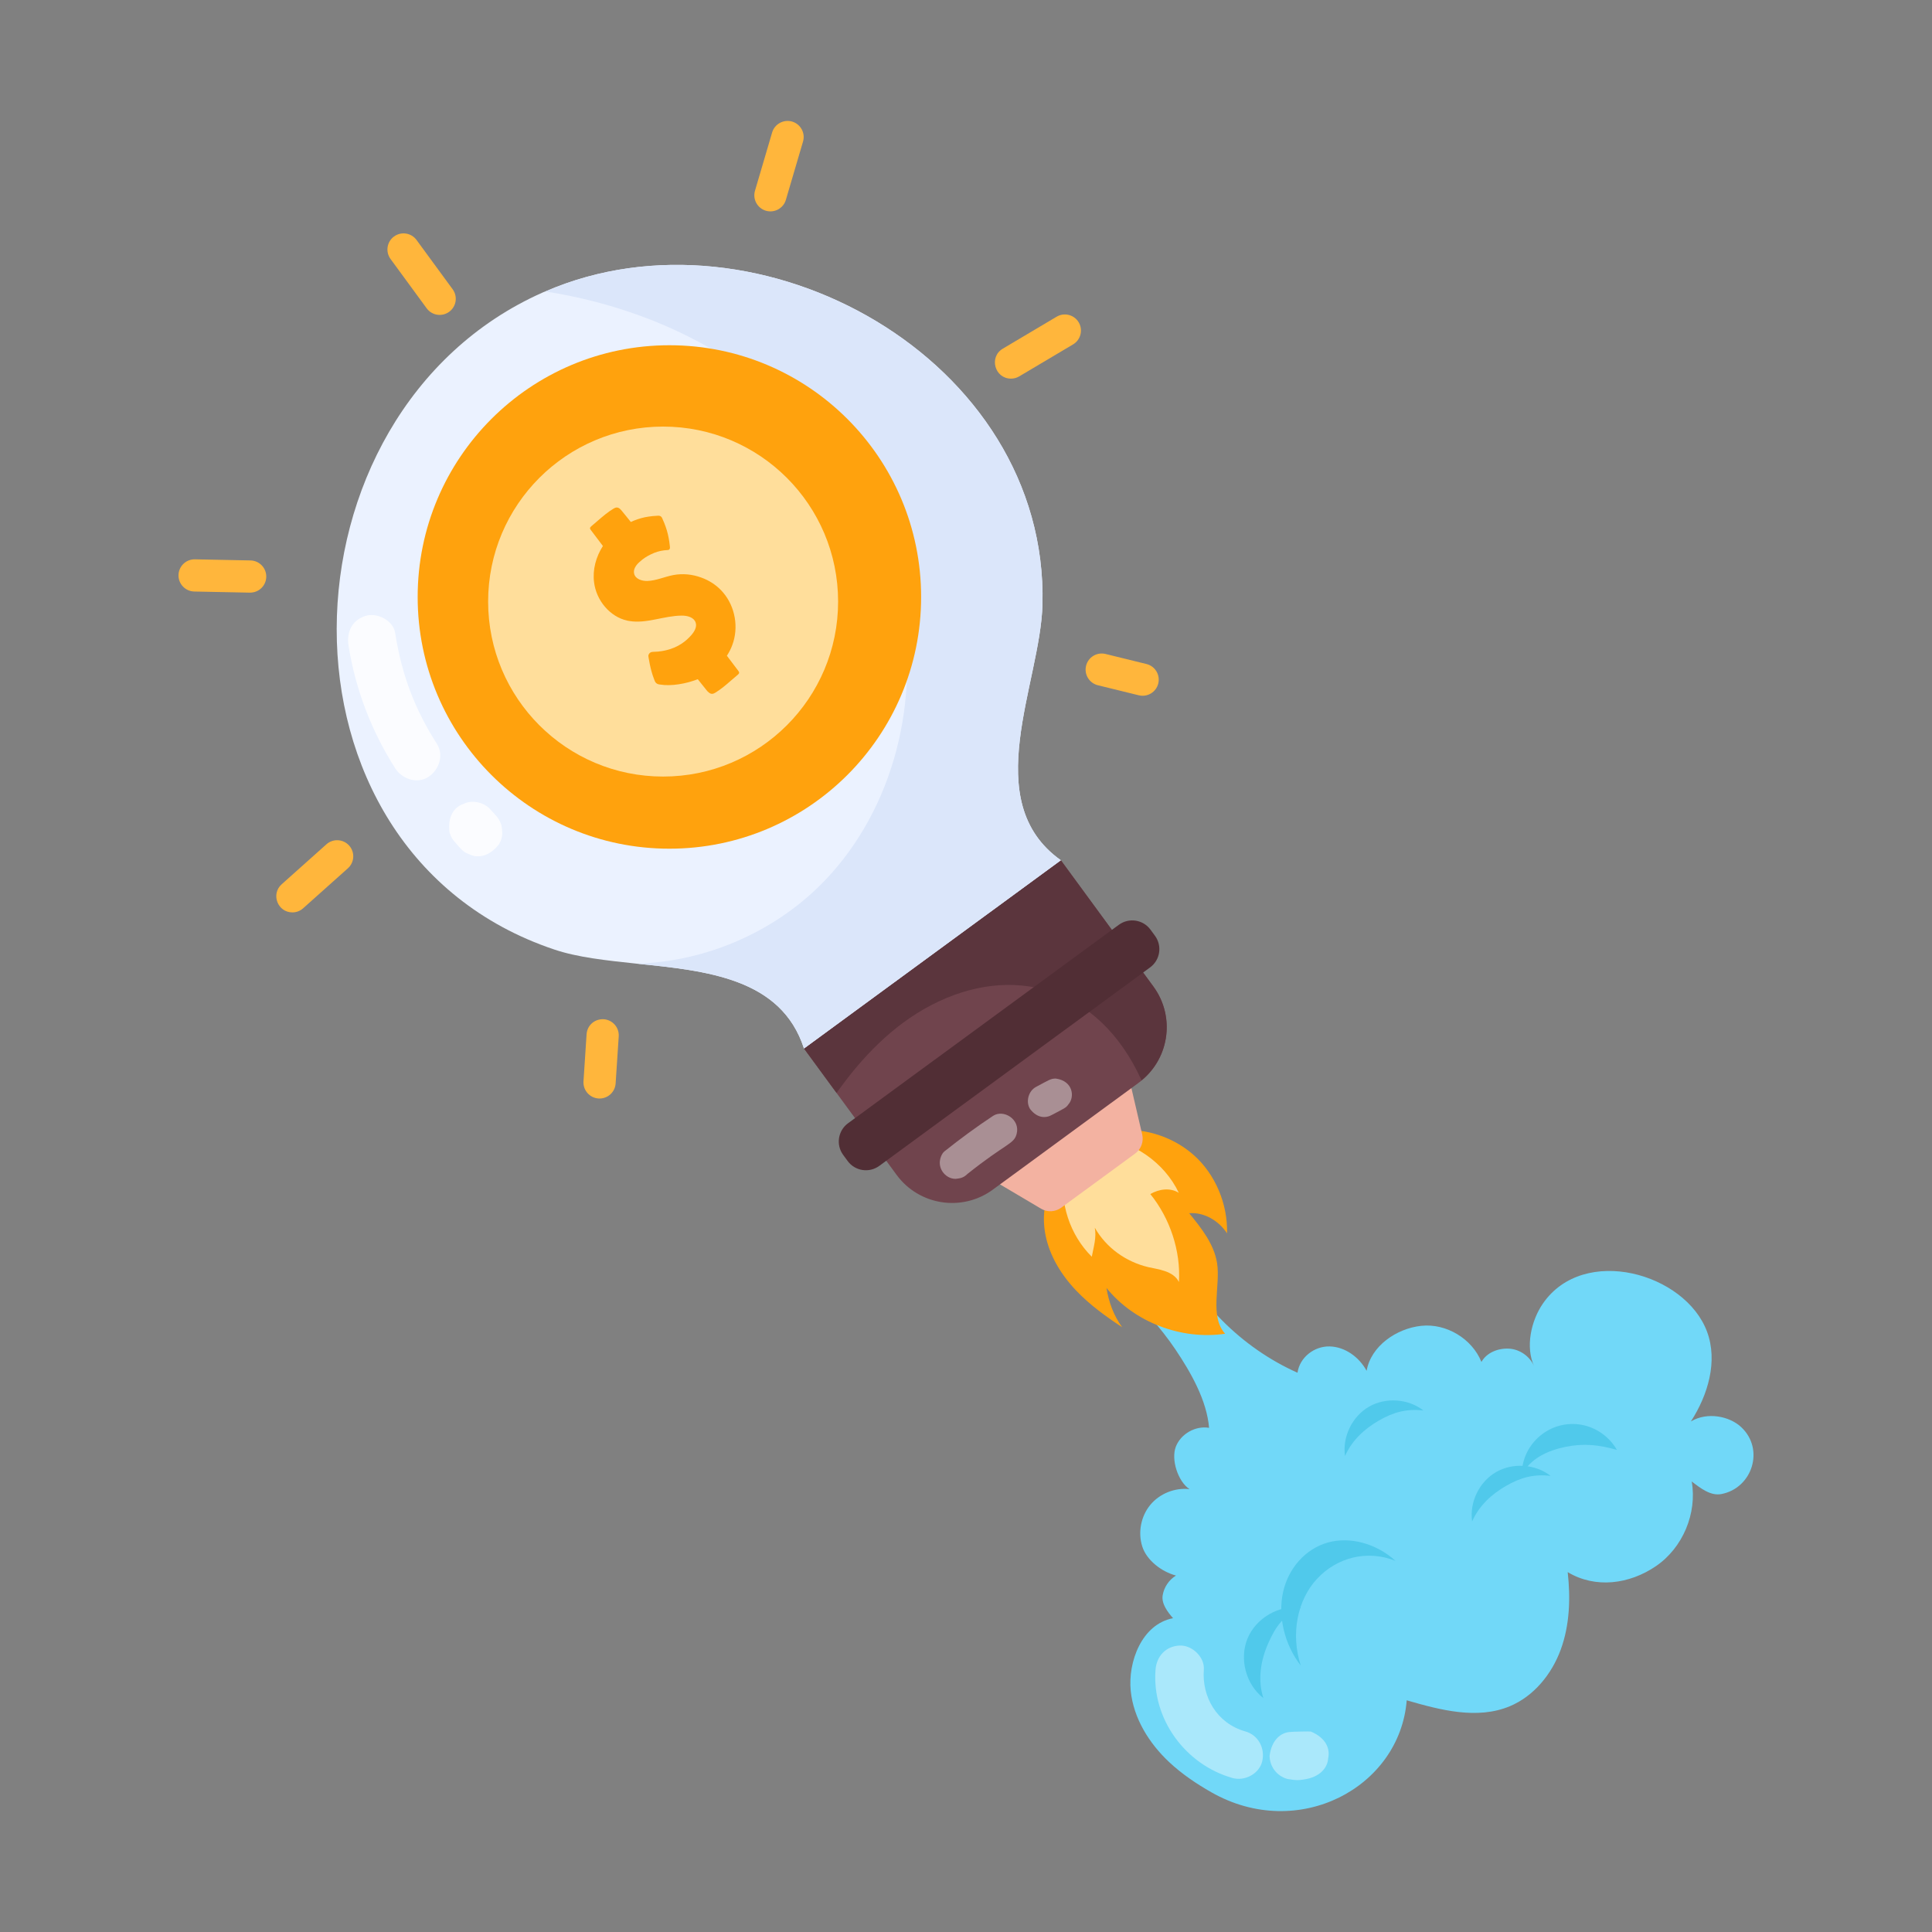 <svg id="Layer_1" enable-background="new 0 0 180 180" viewBox="0 0 180 180" xmlns="http://www.w3.org/2000/svg"><rect x="0" y="0" width="180" height="180" fill="#808080" stroke="none"/><g id="_x31_5"><g><path d="m157.538 132.429c1.594-2.466 2.524-5.605 1.504-8.358-2.022-5.458-11.47-8.13-15.281-2.641-1.125 1.62-1.658 4.083-.825 5.871-.391-.928-1.337-1.595-2.343-1.651s-2.078.359-2.571 1.238c-.875-2.168-3.277-3.612-5.602-3.365s-4.695 1.888-5.096 4.192c-.685-1.269-2.005-2.24-3.446-2.272-1.441-.032-2.789 1.023-2.994 2.45-5.237-2.339-9.548-6.683-11.847-11.937l-4.486 3.932c1.768 1.857 3.544 3.726 4.973 5.855 1.428 2.129 2.913 4.728 3.122 7.284-1.265-.215-2.629.557-3.096 1.753-.467 1.196.199 3.261 1.276 3.96-1.362-.161-2.788.413-3.66 1.471-.872 1.058-1.162 2.568-.743 3.874.418 1.306 1.816 2.351 3.14 2.706-.659.399-1.127 1.1-1.243 1.862-.116.762.459 1.531.97 2.109-2.917.559-4.218 4.077-3.942 6.778.262 2.558 1.714 4.884 3.592 6.641 1.177 1.101 2.521 2.005 3.919 2.801 8.101 4.616 17.56-.451 18.201-8.568 3.143.912 6.572 1.813 9.593.557 2.251-.936 3.919-2.992 4.757-5.281.838-2.29.918-4.797.648-7.22 2.579 1.553 5.756 1.134 8.239-.568 2.483-1.702 3.834-4.913 3.316-7.878.825.632 1.76 1.372 2.78 1.171 2.865-.563 4.028-4.163 1.841-6.224-1.102-1.038-3.169-1.449-4.695-.541z" fill="#71d8f8"/></g><g><path d="m121.226 149.77c-2.044-.271-4.195.965-4.99 2.868-.795 1.903-.162 4.301 1.467 5.565-.542-1.69-.259-3.494.461-5.116.719-1.623 1.445-2.583 3.062-3.316z" fill="#50c9eb"/></g><g><path d="m130.01 145.417c-1.79-1.619-4.229-2.28-6.29-1.706s-3.682 2.367-4.18 4.624c-.498 2.256.141 4.909 1.648 6.84-.949-2.919-.331-6.088 1.507-8.069 1.838-1.981 4.642-2.75 7.314-1.688z" fill="#50c9eb"/></g><g><path d="m144.463 137.504c-1.422-1.11-3.527-1.254-5.087-.348-1.56.905-2.479 2.804-2.221 4.589.639-1.444 1.799-2.53 3.169-3.314 1.37-.784 2.571-1.108 4.139-.927z" fill="#50c9eb"/></g><g><path d="m132.62 131.414c-1.422-1.11-3.527-1.254-5.087-.348s-2.479 2.804-2.221 4.589c.639-1.444 1.799-2.53 3.169-3.314 1.37-.784 2.571-1.108 4.139-.927z" fill="#50c9eb"/></g><g><path d="m150.641 135.084c-.679-1.206-1.911-2.086-3.272-2.336-2.903-.533-5.594 1.714-5.59 4.664.799-1.527 2.396-2.267 4.084-2.613 1.688-.345 3.121-.189 4.778.284z" fill="#50c9eb"/></g><g><path d="m98.159 110.19c-1.53 2.558-1.285 6.474 2.092 10.035 1.264 1.332 2.762 2.418 4.297 3.426-.795-1.087-1.244-2.325-1.459-3.655 2.581 3.199 6.99 4.875 11.055 4.265-1.482-1.642-.418-4.485-.753-6.585-.283-1.773-1.461-3.252-2.597-4.642 1.392-.119 2.765.704 3.527 1.875.071-2.728-1.081-5.513-3.129-7.316-2.048-1.803-4.912-2.64-7.609-2.224" fill="#ffa20d"/></g><g><path d="m99.143 109.177c-.463 2.843.528 5.884 2.577 7.909.169-.908.453-1.795.28-2.703 1.063 1.868 2.897 3.179 4.988 3.674.858.203 2.324.321 2.851 1.386.178-2.904-.836-5.937-2.668-8.197.827-.472 1.847-.616 2.655-.113-1.341-2.829-4.258-4.834-7.371-5.159" fill="#ffde9b"/></g><g><path d="m105.76 107.471-6.886 5.046c-.554.406-1.296.442-1.886.092l-5.078-3.007 13.169-9.65 1.338 5.748c.156.668-.103 1.365-.656 1.771z" fill="#f3b2a1"/></g><g><path d="m98.838 80.148 8.621 11.764c2.132 2.91 1.423 6.92-1.384 8.976l-13.572 9.946c-2.863 2.098-6.878 1.479-8.976-1.384l-8.621-11.764z" fill="#70444d"/></g><g><path d="m98.838 80.148 8.621 11.764c2.022 2.76 1.522 6.601-1.106 8.744.003-.016-.004-.026-.011-.035-3.975-8.736-12.046-10.928-19.649-6.94-3.564 1.873-6.42 4.85-8.751 8.149l-3.037-4.144z" fill="#5b353d"/></g><g><path d="m97.125 56.316c-.182 7.357-6.012 18.346 1.713 23.832l-23.933 17.538c-2.12-6.568-9.101-7.243-15.623-7.907-2.778-.295-5.475-.577-7.674-1.325-27.417-9.224-26.202-50.04-1.055-61.2.089-.036.162-.075.258-.102 19.884-8.621 46.876 6.285 46.314 29.164z" fill="#ebf2ff"/></g><g><path d="m97.125 56.316c-.182 7.357-6.012 18.346 1.713 23.832l-23.933 17.538c-2.12-6.568-9.101-7.243-15.623-7.907 6.551-.168 13.082-3.029 17.62-7.801 6.43-6.753 8.882-16.859 6.989-25.982-1.9-9.132-7.892-17.191-15.692-22.303-5.219-3.428-11.205-5.571-17.388-6.541 19.884-8.621 46.876 6.285 46.314 29.164z" fill="#dbe6fa"/></g><g><g><circle cx="62.366" cy="55.618" fill="#ffa20d" r="23.453"/></g><g><circle cx="61.781" cy="56.047" fill="#ffde9b" r="16.303"/></g><g><g><path d="m67.385 55.22c1.118 1.319 1.449 3.252.844 4.867-.127.356-.304.69-.505 1.008.357.469.706.936 1.059 1.401.041.056.085.116.081.191-.011.074-.069.13-.126.178-.214.183-.424.363-.638.547-.461.403-.923.795-1.444 1.117-.096.057-.195.11-.298.113-.112.009-.221-.042-.309-.116-.09-.059-.16-.146-.233-.237-.274-.338-.538-.671-.805-1.008-.132.044-.261.093-.386.138-.596.2-1.212.329-1.84.388-.289.028-.578.029-.868.018-.135-.013-.271-.038-.403-.047-.139-.01-.267-.041-.374-.134-.11-.097-.142-.212-.194-.345-.046-.117-.087-.245-.13-.365-.078-.232-.146-.478-.201-.714-.056-.229-.103-.464-.14-.693-.025-.133-.054-.263-.068-.398-.015-.101.058-.226.137-.298.105-.09.231-.097.365-.103.137-.002.272-.015.406-.021.132-.018.26-.04.395-.053l.004-.003c.129-.022.262-.047.388-.081.504-.12.987-.322 1.423-.616.322-.216.621-.481.879-.775.286-.328.556-.776.404-1.19-.172-.486-.778-.64-1.299-.633-1.645.008-3.274.774-4.882.5-.059-.009-.122-.023-.181-.032-1.641-.363-2.895-1.904-3.097-3.571-.152-1.177.177-2.379.822-3.384-.368-.493-.743-.988-1.119-1.482-.038-.051-.085-.116-.082-.183.011-.074.068-.122.122-.175.21-.18.416-.357.63-.541.454-.385.906-.783 1.424-1.09.092-.054.179-.105.291-.115.107-.006.211.036.302.107.084.07.151.152.218.235.125.152.251.316.38.465.147.182.29.36.436.542.421-.197.865-.345 1.325-.445.226-.041.456-.078.695-.102.112-.009.227-.022.349-.026.096-.004.232-.025.326.005.055.012.107.047.142.086.04.037.07.087.092.143.012.044.04.082.053.126.055.111.099.216.14.325.091.223.163.446.234.67.132.449.219.918.269 1.381.009.112.048.254-.009.355-.047.08-.133.097-.216.099-.096.004-.188.013-.285.024-.425.048-.843.177-1.225.365-.392.182-.756.422-1.066.709-.328.28-.623.693-.513 1.113.122.489.719.676 1.214.669.831-.024 1.617-.396 2.431-.551.872-.165 1.788-.074 2.62.237.087.029.169.06.247.095.688.292 1.307.733 1.787 1.308z" fill="#ffa20d"/></g></g></g><g><g><path d="m39.753 28.726-3.366-4.595c-.489-.669-.345-1.607.323-2.097.669-.488 1.606-.346 2.097.323l3.366 4.595c.489.669.345 1.607-.323 2.097-.669.488-1.605.346-2.097-.323z" fill="#ffb63c"/></g><g><path d="m71.357 19.634c-.795-.234-1.25-1.068-1.017-1.862l1.597-5.429c.234-.796 1.075-1.246 1.862-1.017.795.234 1.25 1.068 1.017 1.862l-1.597 5.429c-.235.799-1.071 1.247-1.862 1.017z" fill="#ffb63c"/></g><g><path d="m94.194 35.276c-1.521 0-2.075-2.014-.767-2.79l5.017-2.979c.713-.422 1.633-.188 2.056.524.423.712.188 1.633-.524 2.056l-5.017 2.979c-.24.143-.504.21-.765.21z" fill="#ffb63c"/></g><g><path d="m106.099 64.779-3.812-.936c-.805-.197-1.297-1.01-1.1-1.814.197-.804 1.008-1.296 1.814-1.1l3.812.936c.805.197 1.297 1.01 1.1 1.814-.198.806-1.011 1.295-1.814 1.1z" fill="#ffb63c"/></g><g><path d="m23.277 55.215-5.176-.104c-.828-.017-1.486-.702-1.47-1.53.017-.817.685-1.47 1.499-1.47h.031l5.176.104c.828.017 1.486.702 1.47 1.53-.016.779-.635 1.47-1.53 1.47z" fill="#ffb63c"/></g><g><path d="m27.242 85.006c-1.374 0-2.024-1.704-1-2.619l4.171-3.726c.619-.551 1.565-.497 2.118.12.552.617.498 1.565-.12 2.118l-4.171 3.726c-.286.255-.643.381-.998.381z" fill="#ffb63c"/></g><g><path d="m55.862 102.346c-.033 0-.066-.001-.101-.003-.826-.055-1.452-.769-1.398-1.596l.288-4.389c.055-.826.744-1.441 1.596-1.398.826.055 1.452.769 1.398 1.596l-.288 4.389c-.053.793-.712 1.401-1.495 1.401z" fill="#ffb63c"/></g></g><g><path d="m107.153 90.131-25.233 18.491c-.939.688-2.258.485-2.947-.454l-.418-.57c-.688-.939-.485-2.258.454-2.947l25.233-18.491c.939-.688 2.258-.485 2.947.454l.418.57c.688.939.485 2.258-.454 2.947z" fill="#512e35"/></g><g opacity=".8"><g><path d="m32.474 60.153c.634 4.048 2.144 7.978 4.349 11.43.633.991 2.029 1.484 3.078.807.991-.639 1.485-2.017.807-3.078-1.953-3.058-3.253-6.247-3.896-10.355-.183-1.166-1.703-1.916-2.768-1.571-1.268.41-1.767 1.518-1.571 2.768z" fill="#fff"/></g></g><g opacity=".8"><g><path d="m42.462 78.548c.449.501.678.845 1.223 1.022.814.427 1.905.251 2.81-.921.414-.713.297-1.212.227-1.734-.182-.649-.507-.913-1.077-1.55-.547-.589-1.65-.89-2.458-.465-.858.279-1.504 1.155-1.303 2.654.107.381.3.712.579.993z" fill="#fff"/></g></g><g opacity=".4"><g><path d="m90.117 109.388c3.633-2.896 4.334-2.773 4.596-3.724.376-1.366-1.203-2.356-2.203-1.694-1.555 1.029-3.056 2.135-4.514 3.297-.281.224-.439.719-.439 1.061 0 .869.761 1.533 1.5 1.5.341-.046.675-.056 1.061-.439z" fill="#fff"/></g></g><g opacity=".4"><g><path d="m98.023 103.864c1.081-.576 1.301-.641 1.514-.969.603-.659.471-2.187-1.178-2.409-.467.001-.608.125-1.85.787-.686.37-.969 1.375-.538 2.052.677.876 1.471.875 2.052.538z" fill="#fff"/></g></g><g opacity=".4"><g><path d="m107.658 155.562c-.357 4.595 2.789 8.856 7.176 10.092 1.132.319 2.499-.392 2.768-1.572.272-1.195-.359-2.426-1.571-2.768-2.688-.758-4.066-3.256-3.872-5.753.092-1.176-1.1-2.301-2.25-2.25-1.297.058-2.152.99-2.25 2.25z" fill="#fff"/></g></g><g opacity=".4"><g><path d="m121.459 165.792c1.546-.208 2.247-1.13 2.286-1.998.183-.816-.159-1.856-1.612-2.469-.1-.027-1.795.013-1.896.036-.898.041-1.751.725-1.951 2.21.003 1.021.676 1.896 1.652 2.17.946.157 1.014.12 1.52.052z" fill="#fff"/></g></g></g></svg>